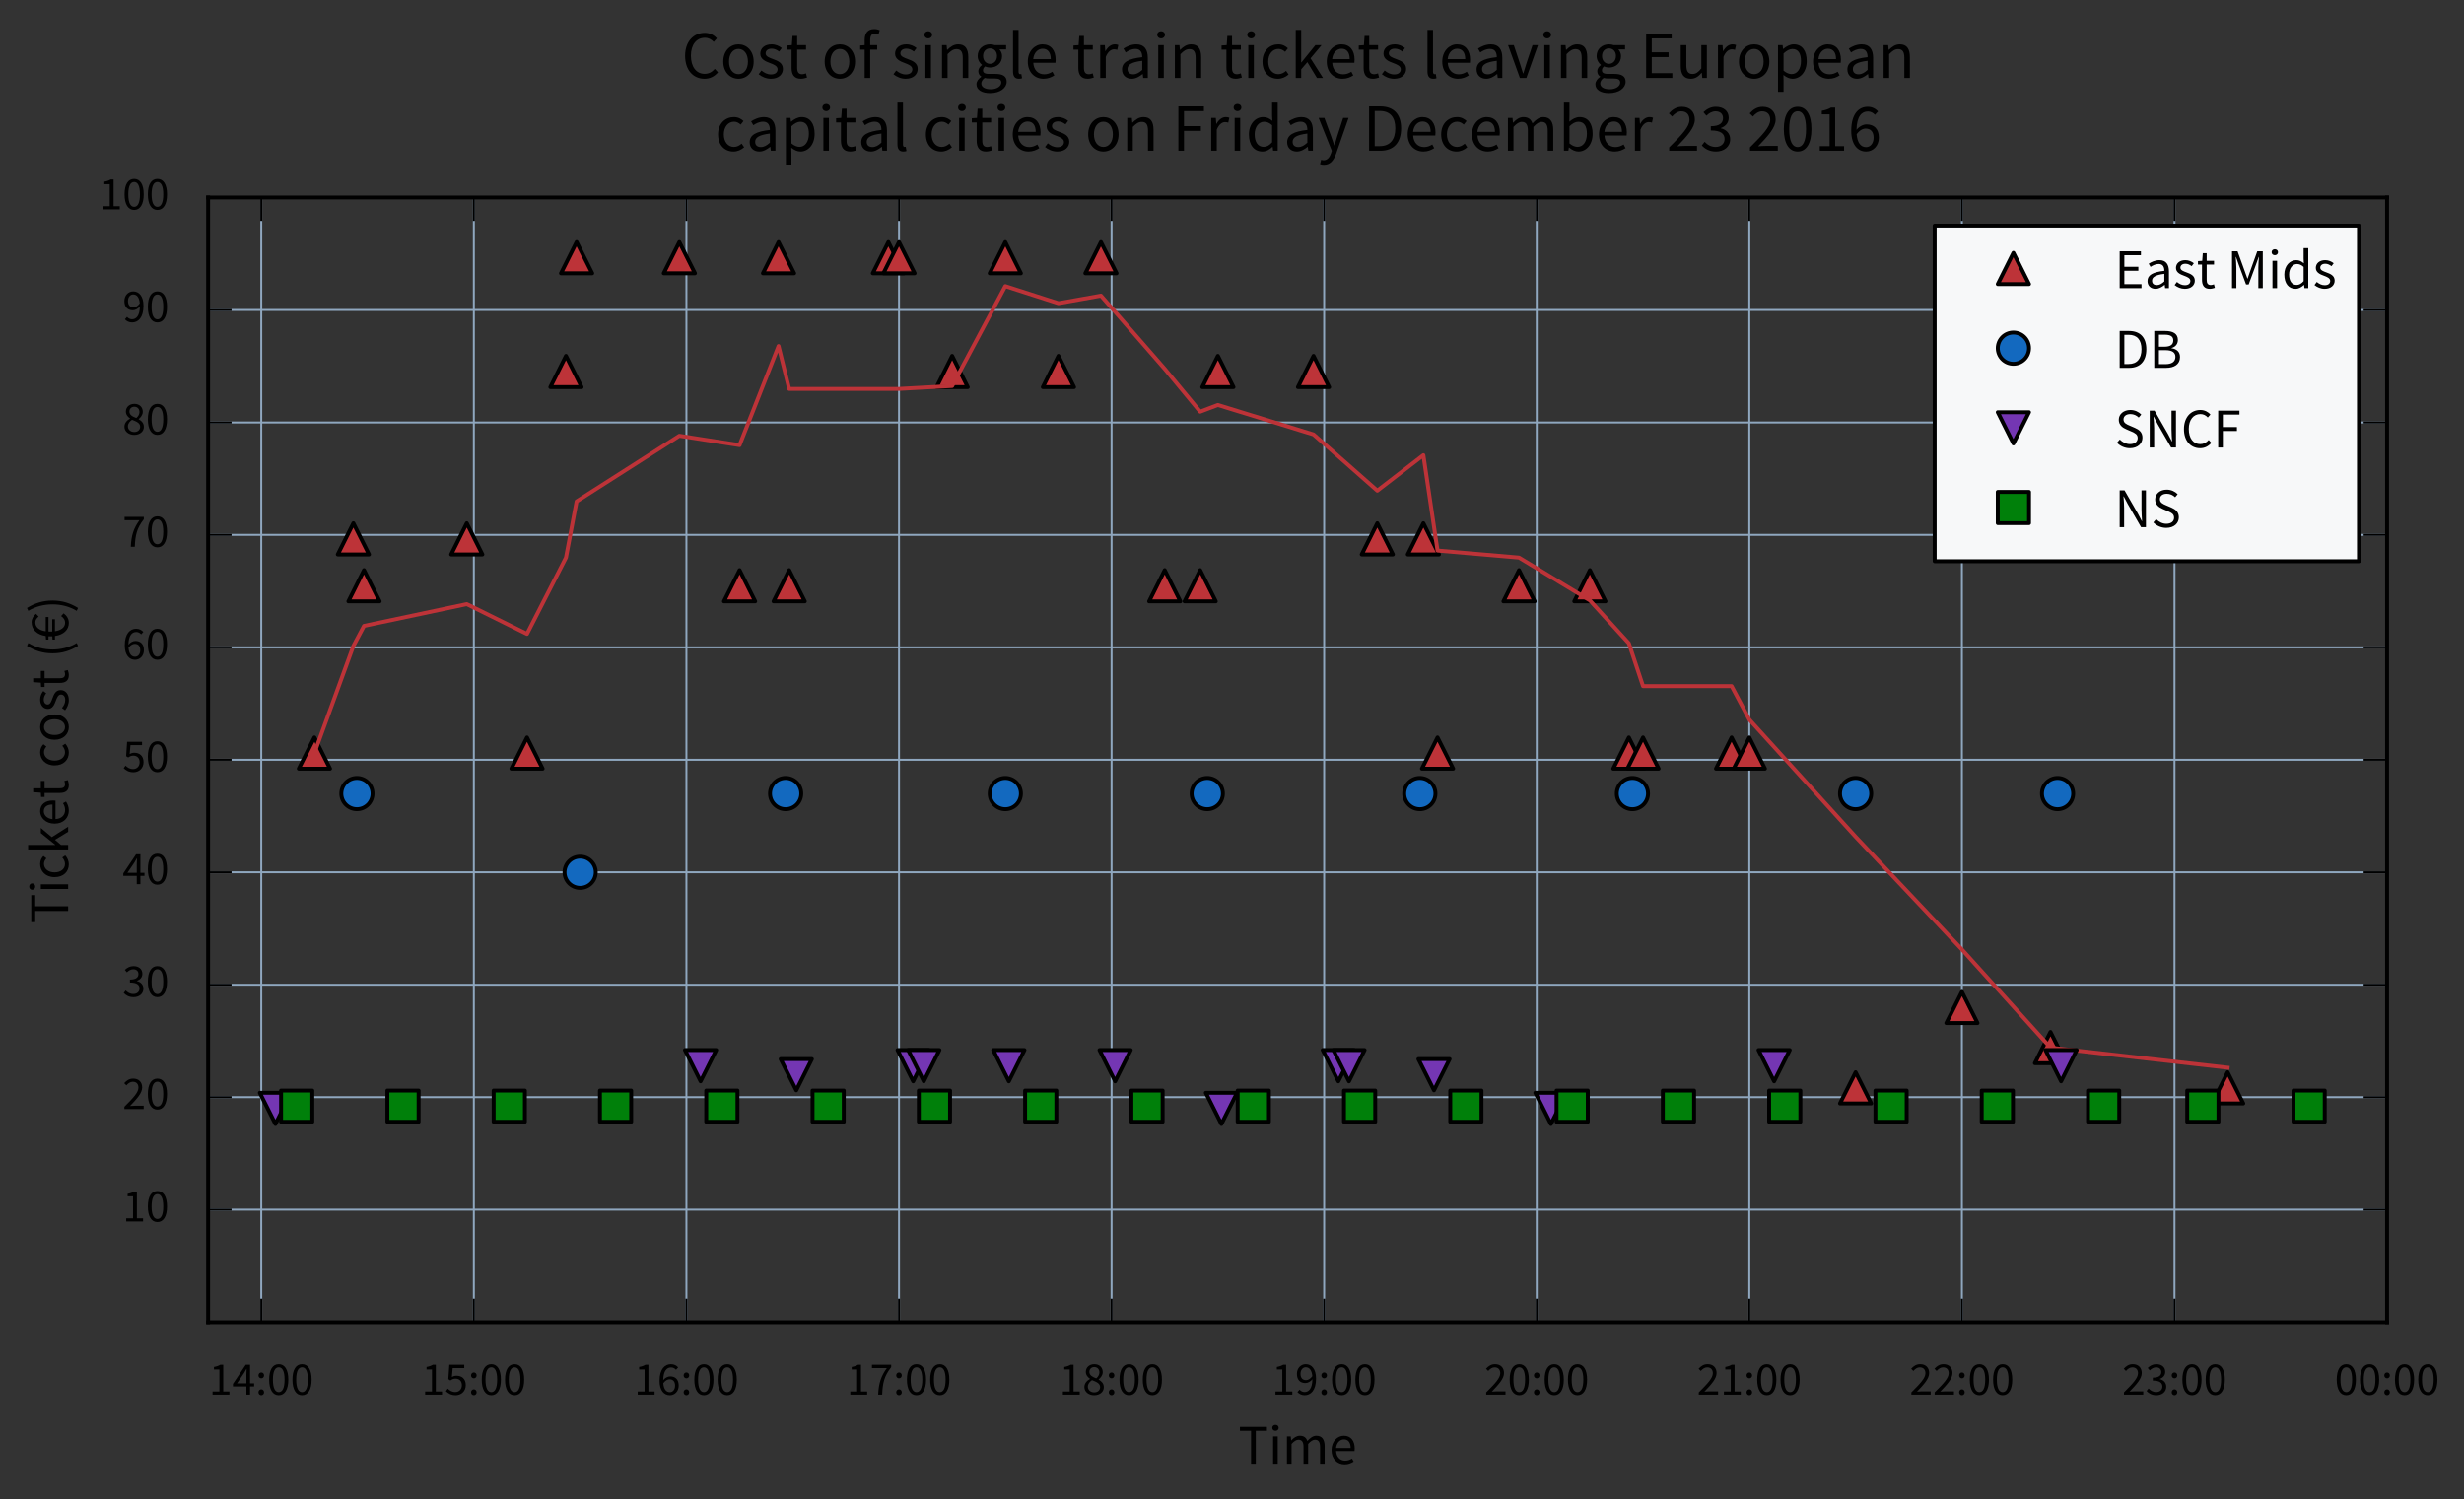 <?xml version="1.0" encoding="utf-8" standalone="no"?>
<!DOCTYPE svg PUBLIC "-//W3C//DTD SVG 1.1//EN"
  "http://www.w3.org/Graphics/SVG/1.1/DTD/svg11.dtd">
<!-- Created with matplotlib (http://matplotlib.org/) -->
<svg height="384pt" version="1.1" viewBox="0 0 631 384" width="631pt" xmlns="http://www.w3.org/2000/svg" xmlns:xlink="http://www.w3.org/1999/xlink">
 <rect x="0" y="0" width="631" height="384" fill="#333333" stroke="none"/>
 <defs>
  <style type="text/css">
*{stroke-linecap:butt;stroke-linejoin:round;stroke-miterlimit:100000;}
  </style>
 </defs>
 <g id="figure_1">
  <g id="patch_1">
   <path d="M 0 384.999 
L 631.922 384.999 
L 631.922 0 
L 0 0 
z
" style="fill:none;"/>
  </g>
  <g id="axes_1">
   <g id="patch_2">
    <path d="M 53.298 338.59 
L 611.298 338.59 
L 611.298 50.59 
L 53.298 50.59 
z
" style="fill:none;"/>
   </g>
   <g id="matplotlib.axis_1">
    <g id="xtick_1">
     <g id="line2d_1">
      <path clip-path="url(#p0dc42d9402)" d="M 66.908 338.59 
L 66.908 50.59 
" style="fill:none;stroke:#8fa7bf;stroke-linecap:square;stroke-width:0.5;"/>
     </g>
     <g id="line2d_2">
      <defs>
       <path d="M 0 0 
L 0 -6 
" id="m66df3b8828" style="stroke:#000000;stroke-width:0.5;"/>
      </defs>
      <g>
       <use style="stroke:#000000;stroke-width:0.5;" x="66.908" xlink:href="#m66df3b8828" y="338.59"/>
      </g>
     </g>
     <g id="line2d_3">
      <defs>
       <path d="M 0 0 
L 0 6 
" id="mfeae7e5b8d" style="stroke:#000000;stroke-width:0.5;"/>
      </defs>
      <g>
       <use style="stroke:#000000;stroke-width:0.5;" x="66.908" xlink:href="#mfeae7e5b8d" y="50.59"/>
      </g>
     </g>
     <g id="text_1">
      <!-- 14:00 -->
      <defs>
       <path d="M 6.5 41.094 
C 6.5 37.406 9.203 34.906 12.5 34.906 
C 15.703 34.906 18.406 37.406 18.406 41.094 
C 18.406 44.906 15.703 47.406 12.5 47.406 
C 9.203 47.406 6.5 44.906 6.5 41.094 
M 6.5 5 
C 6.5 1.406 9.203 -1.203 12.5 -1.203 
C 15.703 -1.203 18.406 1.406 18.406 5 
C 18.406 8.797 15.703 11.406 12.5 11.406 
C 9.203 11.406 6.5 8.797 6.5 5 
" id="SourceSansPro-Regular-3a"/>
       <path d="M 10.406 24.203 
L 25.297 46 
C 27.094 49.094 28.906 51.906 30.5 55 
L 30.906 55 
C 30.703 51.594 30.406 46.094 30.406 42.703 
L 30.406 24.203 
z
M 46.906 24.203 
L 38.203 24.203 
L 38.203 63.797 
L 29 63.797 
L 1.703 23 
L 1.703 17.594 
L 30.406 17.594 
L 30.406 0 
L 38.203 0 
L 38.203 17.594 
L 46.906 17.594 
z
" id="SourceSansPro-Regular-34"/>
       <path d="M 24.906 -1.203 
C 37.594 -1.203 45.297 10.703 45.297 32.094 
C 45.297 53.5 37.594 65 24.906 65 
C 12.094 65 4.406 53.5 4.406 32.094 
C 4.406 10.703 12.094 -1.203 24.906 -1.203 
M 24.906 5.406 
C 17.406 5.406 12.406 13.406 12.406 32.094 
C 12.406 50.797 17.406 58.406 24.906 58.406 
C 32.297 58.406 37.297 50.797 37.297 32.094 
C 37.297 13.406 32.297 5.406 24.906 5.406 
" id="SourceSansPro-Regular-30"/>
       <path d="M 7.906 0 
L 43.906 0 
L 43.906 6.797 
L 30.703 6.797 
L 30.703 63.797 
L 24.406 63.797 
C 20.906 61.703 16.703 60.094 10.906 59.094 
L 10.906 53.797 
L 22.5 53.797 
L 22.5 6.797 
L 7.906 6.797 
z
" id="SourceSansPro-Regular-31"/>
      </defs>
      <g transform="translate(53.485 357.134)scale(0.12 -0.12)">
       <use xlink:href="#SourceSansPro-Regular-31"/>
       <use x="49.7" xlink:href="#SourceSansPro-Regular-34"/>
       <use x="99.4" xlink:href="#SourceSansPro-Regular-3a"/>
       <use x="124.3" xlink:href="#SourceSansPro-Regular-30"/>
       <use x="174" xlink:href="#SourceSansPro-Regular-30"/>
      </g>
     </g>
    </g>
    <g id="xtick_2">
     <g id="line2d_4">
      <path clip-path="url(#p0dc42d9402)" d="M 121.347 338.59 
L 121.347 50.59 
" style="fill:none;stroke:#8fa7bf;stroke-linecap:square;stroke-width:0.5;"/>
     </g>
     <g id="line2d_5">
      <g>
       <use style="stroke:#000000;stroke-width:0.5;" x="121.347" xlink:href="#m66df3b8828" y="338.59"/>
      </g>
     </g>
     <g id="line2d_6">
      <g>
       <use style="stroke:#000000;stroke-width:0.5;" x="121.347" xlink:href="#mfeae7e5b8d" y="50.59"/>
      </g>
     </g>
     <g id="text_2">
      <!-- 15:00 -->
      <defs>
       <path d="M 2.5 7.5 
C 6.906 3.094 13.203 -1.203 23.406 -1.203 
C 34.5 -1.203 44.906 6.594 44.906 20.406 
C 44.906 34.203 36 40.406 25.094 40.406 
C 21.203 40.406 18.297 39.406 15.297 37.797 
L 17 56.703 
L 41.703 56.703 
L 41.703 63.797 
L 9.797 63.797 
L 7.703 33.094 
L 12.094 30.297 
C 15.906 32.797 18.594 34.203 23 34.203 
C 31.203 34.203 36.594 29 36.594 20.203 
C 36.594 11.297 30.406 5.594 22.594 5.594 
C 15.094 5.594 10.297 9.094 6.5 12.906 
z
" id="SourceSansPro-Regular-35"/>
      </defs>
      <g transform="translate(107.924 357.134)scale(0.12 -0.12)">
       <use xlink:href="#SourceSansPro-Regular-31"/>
       <use x="49.7" xlink:href="#SourceSansPro-Regular-35"/>
       <use x="99.4" xlink:href="#SourceSansPro-Regular-3a"/>
       <use x="124.3" xlink:href="#SourceSansPro-Regular-30"/>
       <use x="174" xlink:href="#SourceSansPro-Regular-30"/>
      </g>
     </g>
    </g>
    <g id="xtick_3">
     <g id="line2d_7">
      <path clip-path="url(#p0dc42d9402)" d="M 175.786 338.59 
L 175.786 50.59 
" style="fill:none;stroke:#8fa7bf;stroke-linecap:square;stroke-width:0.5;"/>
     </g>
     <g id="line2d_8">
      <g>
       <use style="stroke:#000000;stroke-width:0.5;" x="175.786" xlink:href="#m66df3b8828" y="338.59"/>
      </g>
     </g>
     <g id="line2d_9">
      <g>
       <use style="stroke:#000000;stroke-width:0.5;" x="175.786" xlink:href="#mfeae7e5b8d" y="50.59"/>
      </g>
     </g>
     <g id="text_3">
      <!-- 16:00 -->
      <defs>
       <path d="M 26.797 5.297 
C 18.703 5.297 13.797 12 12.797 24.406 
C 17.094 30.406 22.094 32.797 26.094 32.797 
C 34 32.797 37.906 27.594 37.906 19.297 
C 37.906 10.906 33.094 5.297 26.797 5.297 
M 44.5 58.203 
C 40.906 62.094 36 65 29.094 65 
C 16.406 65 4.797 55.094 4.797 29.5 
C 4.797 9 14.297 -1.203 26.797 -1.203 
C 37.094 -1.203 45.703 7.094 45.703 19.297 
C 45.703 32.406 38.5 39 27.5 39 
C 22.297 39 16.594 35.906 12.594 31 
C 13 51.203 20.5 58.094 29.406 58.094 
C 33.406 58.094 37.297 56.203 39.906 53.094 
z
" id="SourceSansPro-Regular-36"/>
      </defs>
      <g transform="translate(162.363 357.134)scale(0.12 -0.12)">
       <use xlink:href="#SourceSansPro-Regular-31"/>
       <use x="49.7" xlink:href="#SourceSansPro-Regular-36"/>
       <use x="99.4" xlink:href="#SourceSansPro-Regular-3a"/>
       <use x="124.3" xlink:href="#SourceSansPro-Regular-30"/>
       <use x="174" xlink:href="#SourceSansPro-Regular-30"/>
      </g>
     </g>
    </g>
    <g id="xtick_4">
     <g id="line2d_10">
      <path clip-path="url(#p0dc42d9402)" d="M 230.225 338.59 
L 230.225 50.59 
" style="fill:none;stroke:#8fa7bf;stroke-linecap:square;stroke-width:0.5;"/>
     </g>
     <g id="line2d_11">
      <g>
       <use style="stroke:#000000;stroke-width:0.5;" x="230.225" xlink:href="#m66df3b8828" y="338.59"/>
      </g>
     </g>
     <g id="line2d_12">
      <g>
       <use style="stroke:#000000;stroke-width:0.5;" x="230.225" xlink:href="#mfeae7e5b8d" y="50.59"/>
      </g>
     </g>
     <g id="text_4">
      <!-- 17:00 -->
      <defs>
       <path d="M 17.703 0 
L 26.203 0 
C 27.297 24.906 30.406 39.406 45.5 58.703 
L 45.5 63.797 
L 4.406 63.797 
L 4.406 56.703 
L 36.203 56.703 
C 23.594 39.203 18.797 24 17.703 0 
" id="SourceSansPro-Regular-37"/>
      </defs>
      <g transform="translate(216.802 357.134)scale(0.12 -0.12)">
       <use xlink:href="#SourceSansPro-Regular-31"/>
       <use x="49.7" xlink:href="#SourceSansPro-Regular-37"/>
       <use x="99.4" xlink:href="#SourceSansPro-Regular-3a"/>
       <use x="124.3" xlink:href="#SourceSansPro-Regular-30"/>
       <use x="174" xlink:href="#SourceSansPro-Regular-30"/>
      </g>
     </g>
    </g>
    <g id="xtick_5">
     <g id="line2d_13">
      <path clip-path="url(#p0dc42d9402)" d="M 284.664 338.59 
L 284.664 50.59 
" style="fill:none;stroke:#8fa7bf;stroke-linecap:square;stroke-width:0.5;"/>
     </g>
     <g id="line2d_14">
      <g>
       <use style="stroke:#000000;stroke-width:0.5;" x="284.664" xlink:href="#m66df3b8828" y="338.59"/>
      </g>
     </g>
     <g id="line2d_15">
      <g>
       <use style="stroke:#000000;stroke-width:0.5;" x="284.664" xlink:href="#mfeae7e5b8d" y="50.59"/>
      </g>
     </g>
     <g id="text_5">
      <!-- 18:00 -->
      <defs>
       <path d="M 11.5 17.094 
C 11.5 22.906 15.297 27.594 20.406 31 
C 29.594 27.297 37.703 24.297 37.703 16.094 
C 37.703 9.5 32.594 4.906 25.203 4.906 
C 17.406 4.906 11.5 10 11.5 17.094 
M 29.5 34.797 
C 21.797 37.797 14.797 41 14.797 48.594 
C 14.797 54.797 19.203 58.906 25.094 58.906 
C 32.094 58.906 36.203 53.906 36.203 47.594 
C 36.203 42.906 33.797 38.594 29.5 34.797 
M 4.094 16.297 
C 4.094 6.203 13 -1.203 25 -1.203 
C 37.406 -1.203 45.594 6.297 45.594 15.797 
C 45.594 24.406 40.203 28.906 34.5 32.203 
L 34.5 32.594 
C 38.406 35.594 43.297 41.297 43.297 48 
C 43.297 57.906 36.406 65 25.297 65 
C 15 65 7.203 58.406 7.203 48.594 
C 7.203 41.906 11.406 37.203 16.094 33.906 
L 16.094 33.5 
C 10.094 30.297 4.094 24.594 4.094 16.297 
" id="SourceSansPro-Regular-38"/>
      </defs>
      <g transform="translate(271.241 357.134)scale(0.12 -0.12)">
       <use xlink:href="#SourceSansPro-Regular-31"/>
       <use x="49.7" xlink:href="#SourceSansPro-Regular-38"/>
       <use x="99.4" xlink:href="#SourceSansPro-Regular-3a"/>
       <use x="124.3" xlink:href="#SourceSansPro-Regular-30"/>
       <use x="174" xlink:href="#SourceSansPro-Regular-30"/>
      </g>
     </g>
    </g>
    <g id="xtick_6">
     <g id="line2d_16">
      <path clip-path="url(#p0dc42d9402)" d="M 339.103 338.59 
L 339.103 50.59 
" style="fill:none;stroke:#8fa7bf;stroke-linecap:square;stroke-width:0.5;"/>
     </g>
     <g id="line2d_17">
      <g>
       <use style="stroke:#000000;stroke-width:0.5;" x="339.103" xlink:href="#m66df3b8828" y="338.59"/>
      </g>
     </g>
     <g id="line2d_18">
      <g>
       <use style="stroke:#000000;stroke-width:0.5;" x="339.103" xlink:href="#mfeae7e5b8d" y="50.59"/>
      </g>
     </g>
     <g id="text_6">
      <!-- 19:00 -->
      <defs>
       <path d="M 23.5 31 
C 15.594 31 11.703 36.203 11.703 44.5 
C 11.703 52.906 16.594 58.5 22.797 58.5 
C 30.906 58.5 35.797 51.906 36.906 39.5 
C 32.594 33.406 27.594 31 23.5 31 
M 5.094 5.5 
C 8.594 1.703 13.703 -1.203 20.5 -1.203 
C 33.203 -1.203 44.797 8.703 44.797 34.297 
C 44.797 54.797 35.406 65 22.797 65 
C 12.594 65 4 56.703 4 44.5 
C 4 31.406 11.094 24.797 22.094 24.797 
C 27.406 24.797 33.094 27.906 37.094 33 
C 36.797 12.594 29.203 5.594 20.203 5.594 
C 16.203 5.594 12.297 7.594 9.703 10.703 
z
" id="SourceSansPro-Regular-39"/>
      </defs>
      <g transform="translate(325.68 357.134)scale(0.12 -0.12)">
       <use xlink:href="#SourceSansPro-Regular-31"/>
       <use x="49.7" xlink:href="#SourceSansPro-Regular-39"/>
       <use x="99.4" xlink:href="#SourceSansPro-Regular-3a"/>
       <use x="124.3" xlink:href="#SourceSansPro-Regular-30"/>
       <use x="174" xlink:href="#SourceSansPro-Regular-30"/>
      </g>
     </g>
    </g>
    <g id="xtick_7">
     <g id="line2d_19">
      <path clip-path="url(#p0dc42d9402)" d="M 393.542 338.59 
L 393.542 50.59 
" style="fill:none;stroke:#8fa7bf;stroke-linecap:square;stroke-width:0.5;"/>
     </g>
     <g id="line2d_20">
      <g>
       <use style="stroke:#000000;stroke-width:0.5;" x="393.542" xlink:href="#m66df3b8828" y="338.59"/>
      </g>
     </g>
     <g id="line2d_21">
      <g>
       <use style="stroke:#000000;stroke-width:0.5;" x="393.542" xlink:href="#mfeae7e5b8d" y="50.59"/>
      </g>
     </g>
     <g id="text_7">
      <!-- 20:00 -->
      <defs>
       <path d="M 4 0 
L 45.203 0 
L 45.203 7.094 
L 26.703 7.094 
C 23.406 7.094 19.5 6.797 16 6.5 
C 31.094 22.297 42 34.203 42 46.203 
C 42 57.5 34.703 65 22.906 65 
C 14.594 65 8.906 61.094 3.594 55.297 
L 8.297 50.594 
C 12 54.906 16.594 58.297 21.906 58.297 
C 30 58.297 34 53.094 34 45.797 
C 34 35.5 23.203 24 4 4.906 
z
" id="SourceSansPro-Regular-32"/>
      </defs>
      <g transform="translate(380.119 357.134)scale(0.12 -0.12)">
       <use xlink:href="#SourceSansPro-Regular-32"/>
       <use x="49.7" xlink:href="#SourceSansPro-Regular-30"/>
       <use x="99.4" xlink:href="#SourceSansPro-Regular-3a"/>
       <use x="124.3" xlink:href="#SourceSansPro-Regular-30"/>
       <use x="174" xlink:href="#SourceSansPro-Regular-30"/>
      </g>
     </g>
    </g>
    <g id="xtick_8">
     <g id="line2d_22">
      <path clip-path="url(#p0dc42d9402)" d="M 447.981 338.59 
L 447.981 50.59 
" style="fill:none;stroke:#8fa7bf;stroke-linecap:square;stroke-width:0.5;"/>
     </g>
     <g id="line2d_23">
      <g>
       <use style="stroke:#000000;stroke-width:0.5;" x="447.981" xlink:href="#m66df3b8828" y="338.59"/>
      </g>
     </g>
     <g id="line2d_24">
      <g>
       <use style="stroke:#000000;stroke-width:0.5;" x="447.981" xlink:href="#mfeae7e5b8d" y="50.59"/>
      </g>
     </g>
     <g id="text_8">
      <!-- 21:00 -->
      <g transform="translate(434.558 357.134)scale(0.12 -0.12)">
       <use xlink:href="#SourceSansPro-Regular-32"/>
       <use x="49.7" xlink:href="#SourceSansPro-Regular-31"/>
       <use x="99.4" xlink:href="#SourceSansPro-Regular-3a"/>
       <use x="124.3" xlink:href="#SourceSansPro-Regular-30"/>
       <use x="174" xlink:href="#SourceSansPro-Regular-30"/>
      </g>
     </g>
    </g>
    <g id="xtick_9">
     <g id="line2d_25">
      <path clip-path="url(#p0dc42d9402)" d="M 502.42 338.59 
L 502.42 50.59 
" style="fill:none;stroke:#8fa7bf;stroke-linecap:square;stroke-width:0.5;"/>
     </g>
     <g id="line2d_26">
      <g>
       <use style="stroke:#000000;stroke-width:0.5;" x="502.42" xlink:href="#m66df3b8828" y="338.59"/>
      </g>
     </g>
     <g id="line2d_27">
      <g>
       <use style="stroke:#000000;stroke-width:0.5;" x="502.42" xlink:href="#mfeae7e5b8d" y="50.59"/>
      </g>
     </g>
     <g id="text_9">
      <!-- 22:00 -->
      <g transform="translate(488.997 357.134)scale(0.12 -0.12)">
       <use xlink:href="#SourceSansPro-Regular-32"/>
       <use x="49.7" xlink:href="#SourceSansPro-Regular-32"/>
       <use x="99.4" xlink:href="#SourceSansPro-Regular-3a"/>
       <use x="124.3" xlink:href="#SourceSansPro-Regular-30"/>
       <use x="174" xlink:href="#SourceSansPro-Regular-30"/>
      </g>
     </g>
    </g>
    <g id="xtick_10">
     <g id="line2d_28">
      <path clip-path="url(#p0dc42d9402)" d="M 556.859 338.59 
L 556.859 50.59 
" style="fill:none;stroke:#8fa7bf;stroke-linecap:square;stroke-width:0.5;"/>
     </g>
     <g id="line2d_29">
      <g>
       <use style="stroke:#000000;stroke-width:0.5;" x="556.859" xlink:href="#m66df3b8828" y="338.59"/>
      </g>
     </g>
     <g id="line2d_30">
      <g>
       <use style="stroke:#000000;stroke-width:0.5;" x="556.859" xlink:href="#mfeae7e5b8d" y="50.59"/>
      </g>
     </g>
     <g id="text_10">
      <!-- 23:00 -->
      <defs>
       <path d="M 2.594 7.797 
C 6.906 3.094 13.406 -1.203 23.594 -1.203 
C 35.297 -1.203 44.594 5.703 44.594 17 
C 44.594 25.797 38.5 31.406 30.797 33.203 
L 30.797 33.594 
C 37.703 36.203 42.406 41.094 42.406 48.797 
C 42.406 59.094 34.406 65 23.297 65 
C 15.797 65 9.906 61.594 5 57 
L 9.406 51.797 
C 13.203 55.594 17.703 58.297 23 58.297 
C 29.797 58.297 34 54.406 34 48.203 
C 34 41.5 29.5 36.297 15.906 36.297 
L 15.906 30 
C 31.094 30 36.297 24.906 36.297 17.297 
C 36.297 10.203 30.797 5.594 23.094 5.594 
C 15.594 5.594 10.594 9.203 6.797 13.203 
z
" id="SourceSansPro-Regular-33"/>
      </defs>
      <g transform="translate(543.436 357.134)scale(0.12 -0.12)">
       <use xlink:href="#SourceSansPro-Regular-32"/>
       <use x="49.7" xlink:href="#SourceSansPro-Regular-33"/>
       <use x="99.4" xlink:href="#SourceSansPro-Regular-3a"/>
       <use x="124.3" xlink:href="#SourceSansPro-Regular-30"/>
       <use x="174" xlink:href="#SourceSansPro-Regular-30"/>
      </g>
     </g>
    </g>
    <g id="xtick_11">
     <g id="line2d_31">
      <path clip-path="url(#p0dc42d9402)" d="M 611.298 338.59 
L 611.298 50.59 
" style="fill:none;stroke:#8fa7bf;stroke-linecap:square;stroke-width:0.5;"/>
     </g>
     <g id="line2d_32">
      <g>
       <use style="stroke:#000000;stroke-width:0.5;" x="611.298" xlink:href="#m66df3b8828" y="338.59"/>
      </g>
     </g>
     <g id="line2d_33">
      <g>
       <use style="stroke:#000000;stroke-width:0.5;" x="611.298" xlink:href="#mfeae7e5b8d" y="50.59"/>
      </g>
     </g>
     <g id="text_11">
      <!-- 00:00 -->
      <g transform="translate(597.875 357.134)scale(0.12 -0.12)">
       <use xlink:href="#SourceSansPro-Regular-30"/>
       <use x="49.7" xlink:href="#SourceSansPro-Regular-30"/>
       <use x="99.4" xlink:href="#SourceSansPro-Regular-3a"/>
       <use x="124.3" xlink:href="#SourceSansPro-Regular-30"/>
       <use x="174" xlink:href="#SourceSansPro-Regular-30"/>
      </g>
     </g>
    </g>
    <g id="text_12">
     <!-- Time -->
     <defs>
      <path d="M 4.594 24.203 
C 4.594 8.297 14.906 -1.203 27.906 -1.203 
C 34.5 -1.203 39.703 1.094 43.906 3.797 
L 41 9.203 
C 37.406 6.906 33.5 5.406 28.906 5.406 
C 19.594 5.406 13.297 12 12.703 22.5 
L 45.5 22.5 
C 45.703 23.703 45.797 25.297 45.797 27 
C 45.797 40.906 38.797 49.797 26.406 49.797 
C 15.297 49.797 4.594 40.094 4.594 24.203 
M 12.594 27.906 
C 13.594 37.703 19.797 43.297 26.594 43.297 
C 34.203 43.297 38.594 37.797 38.594 27.906 
z
" id="SourceSansPro-Regular-65"/>
      <path d="M 8.203 0 
L 16.406 0 
L 16.406 35.203 
C 20.906 40.203 25 42.703 28.594 42.703 
C 34.797 42.703 37.703 38.797 37.703 29.703 
L 37.703 0 
L 45.906 0 
L 45.906 35.203 
C 50.406 40.203 54.297 42.703 58.094 42.703 
C 64.203 42.703 67.094 38.797 67.094 29.703 
L 67.094 0 
L 75.297 0 
L 75.297 30.797 
C 75.297 43.203 70.5 49.797 60.5 49.797 
C 54.594 49.797 49.594 46 44.5 40.5 
C 42.5 46.297 38.5 49.797 31.094 49.797 
C 25.297 49.797 20.203 46.203 16 41.594 
L 15.703 41.594 
L 15 48.594 
L 8.203 48.594 
z
" id="SourceSansPro-Regular-6d"/>
      <path d="M 12.406 58.594 
C 15.594 58.594 18.094 60.797 18.094 63.906 
C 18.094 67.094 15.594 69.203 12.406 69.203 
C 9.203 69.203 6.703 67.094 6.703 63.906 
C 6.703 60.797 9.203 58.594 12.406 58.594 
M 8.203 0 
L 16.406 0 
L 16.406 48.594 
L 8.203 48.594 
z
" id="SourceSansPro-Regular-69"/>
      <path d="M 22.594 0 
L 31 0 
L 31 58.594 
L 50.797 58.594 
L 50.797 65.594 
L 2.797 65.594 
L 2.797 58.594 
L 22.594 58.594 
z
" id="SourceSansPro-Regular-54"/>
     </defs>
     <g transform="translate(317.129 374.847)scale(0.144 -0.144)">
      <use xlink:href="#SourceSansPro-Regular-54"/>
      <use x="53.6" xlink:href="#SourceSansPro-Regular-69"/>
      <use x="78.2" xlink:href="#SourceSansPro-Regular-6d"/>
      <use x="161.1" xlink:href="#SourceSansPro-Regular-65"/>
     </g>
    </g>
   </g>
   <g id="matplotlib.axis_2">
    <g id="ytick_1">
     <g id="line2d_34">
      <path clip-path="url(#p0dc42d9402)" d="M 53.298 309.79 
L 611.298 309.79 
" style="fill:none;stroke:#8fa7bf;stroke-linecap:square;stroke-width:0.5;"/>
     </g>
     <g id="line2d_35">
      <defs>
       <path d="M 0 0 
L 6 0 
" id="m86f9c7bff4" style="stroke:#000000;stroke-width:0.5;"/>
      </defs>
      <g>
       <use style="stroke:#000000;stroke-width:0.5;" x="53.298" xlink:href="#m86f9c7bff4" y="309.79"/>
      </g>
     </g>
     <g id="line2d_36">
      <defs>
       <path d="M 0 0 
L -6 0 
" id="m81bba7a794" style="stroke:#000000;stroke-width:0.5;"/>
      </defs>
      <g>
       <use style="stroke:#000000;stroke-width:0.5;" x="611.298" xlink:href="#m81bba7a794" y="309.79"/>
      </g>
     </g>
     <g id="text_13">
      <!-- 10 -->
      <g transform="translate(31.37 312.832)scale(0.12 -0.12)">
       <use xlink:href="#SourceSansPro-Regular-31"/>
       <use x="49.7" xlink:href="#SourceSansPro-Regular-30"/>
      </g>
     </g>
    </g>
    <g id="ytick_2">
     <g id="line2d_37">
      <path clip-path="url(#p0dc42d9402)" d="M 53.298 280.99 
L 611.298 280.99 
" style="fill:none;stroke:#8fa7bf;stroke-linecap:square;stroke-width:0.5;"/>
     </g>
     <g id="line2d_38">
      <g>
       <use style="stroke:#000000;stroke-width:0.5;" x="53.298" xlink:href="#m86f9c7bff4" y="280.99"/>
      </g>
     </g>
     <g id="line2d_39">
      <g>
       <use style="stroke:#000000;stroke-width:0.5;" x="611.298" xlink:href="#m81bba7a794" y="280.99"/>
      </g>
     </g>
     <g id="text_14">
      <!-- 20 -->
      <g transform="translate(31.37 284.032)scale(0.12 -0.12)">
       <use xlink:href="#SourceSansPro-Regular-32"/>
       <use x="49.7" xlink:href="#SourceSansPro-Regular-30"/>
      </g>
     </g>
    </g>
    <g id="ytick_3">
     <g id="line2d_40">
      <path clip-path="url(#p0dc42d9402)" d="M 53.298 252.19 
L 611.298 252.19 
" style="fill:none;stroke:#8fa7bf;stroke-linecap:square;stroke-width:0.5;"/>
     </g>
     <g id="line2d_41">
      <g>
       <use style="stroke:#000000;stroke-width:0.5;" x="53.298" xlink:href="#m86f9c7bff4" y="252.19"/>
      </g>
     </g>
     <g id="line2d_42">
      <g>
       <use style="stroke:#000000;stroke-width:0.5;" x="611.298" xlink:href="#m81bba7a794" y="252.19"/>
      </g>
     </g>
     <g id="text_15">
      <!-- 30 -->
      <g transform="translate(31.37 255.232)scale(0.12 -0.12)">
       <use xlink:href="#SourceSansPro-Regular-33"/>
       <use x="49.7" xlink:href="#SourceSansPro-Regular-30"/>
      </g>
     </g>
    </g>
    <g id="ytick_4">
     <g id="line2d_43">
      <path clip-path="url(#p0dc42d9402)" d="M 53.298 223.39 
L 611.298 223.39 
" style="fill:none;stroke:#8fa7bf;stroke-linecap:square;stroke-width:0.5;"/>
     </g>
     <g id="line2d_44">
      <g>
       <use style="stroke:#000000;stroke-width:0.5;" x="53.298" xlink:href="#m86f9c7bff4" y="223.39"/>
      </g>
     </g>
     <g id="line2d_45">
      <g>
       <use style="stroke:#000000;stroke-width:0.5;" x="611.298" xlink:href="#m81bba7a794" y="223.39"/>
      </g>
     </g>
     <g id="text_16">
      <!-- 40 -->
      <g transform="translate(31.37 226.432)scale(0.12 -0.12)">
       <use xlink:href="#SourceSansPro-Regular-34"/>
       <use x="49.7" xlink:href="#SourceSansPro-Regular-30"/>
      </g>
     </g>
    </g>
    <g id="ytick_5">
     <g id="line2d_46">
      <path clip-path="url(#p0dc42d9402)" d="M 53.298 194.59 
L 611.298 194.59 
" style="fill:none;stroke:#8fa7bf;stroke-linecap:square;stroke-width:0.5;"/>
     </g>
     <g id="line2d_47">
      <g>
       <use style="stroke:#000000;stroke-width:0.5;" x="53.298" xlink:href="#m86f9c7bff4" y="194.59"/>
      </g>
     </g>
     <g id="line2d_48">
      <g>
       <use style="stroke:#000000;stroke-width:0.5;" x="611.298" xlink:href="#m81bba7a794" y="194.59"/>
      </g>
     </g>
     <g id="text_17">
      <!-- 50 -->
      <g transform="translate(31.37 197.632)scale(0.12 -0.12)">
       <use xlink:href="#SourceSansPro-Regular-35"/>
       <use x="49.7" xlink:href="#SourceSansPro-Regular-30"/>
      </g>
     </g>
    </g>
    <g id="ytick_6">
     <g id="line2d_49">
      <path clip-path="url(#p0dc42d9402)" d="M 53.298 165.79 
L 611.298 165.79 
" style="fill:none;stroke:#8fa7bf;stroke-linecap:square;stroke-width:0.5;"/>
     </g>
     <g id="line2d_50">
      <g>
       <use style="stroke:#000000;stroke-width:0.5;" x="53.298" xlink:href="#m86f9c7bff4" y="165.79"/>
      </g>
     </g>
     <g id="line2d_51">
      <g>
       <use style="stroke:#000000;stroke-width:0.5;" x="611.298" xlink:href="#m81bba7a794" y="165.79"/>
      </g>
     </g>
     <g id="text_18">
      <!-- 60 -->
      <g transform="translate(31.37 168.832)scale(0.12 -0.12)">
       <use xlink:href="#SourceSansPro-Regular-36"/>
       <use x="49.7" xlink:href="#SourceSansPro-Regular-30"/>
      </g>
     </g>
    </g>
    <g id="ytick_7">
     <g id="line2d_52">
      <path clip-path="url(#p0dc42d9402)" d="M 53.298 136.99 
L 611.298 136.99 
" style="fill:none;stroke:#8fa7bf;stroke-linecap:square;stroke-width:0.5;"/>
     </g>
     <g id="line2d_53">
      <g>
       <use style="stroke:#000000;stroke-width:0.5;" x="53.298" xlink:href="#m86f9c7bff4" y="136.99"/>
      </g>
     </g>
     <g id="line2d_54">
      <g>
       <use style="stroke:#000000;stroke-width:0.5;" x="611.298" xlink:href="#m81bba7a794" y="136.99"/>
      </g>
     </g>
     <g id="text_19">
      <!-- 70 -->
      <g transform="translate(31.37 140.032)scale(0.12 -0.12)">
       <use xlink:href="#SourceSansPro-Regular-37"/>
       <use x="49.7" xlink:href="#SourceSansPro-Regular-30"/>
      </g>
     </g>
    </g>
    <g id="ytick_8">
     <g id="line2d_55">
      <path clip-path="url(#p0dc42d9402)" d="M 53.298 108.19 
L 611.298 108.19 
" style="fill:none;stroke:#8fa7bf;stroke-linecap:square;stroke-width:0.5;"/>
     </g>
     <g id="line2d_56">
      <g>
       <use style="stroke:#000000;stroke-width:0.5;" x="53.298" xlink:href="#m86f9c7bff4" y="108.19"/>
      </g>
     </g>
     <g id="line2d_57">
      <g>
       <use style="stroke:#000000;stroke-width:0.5;" x="611.298" xlink:href="#m81bba7a794" y="108.19"/>
      </g>
     </g>
     <g id="text_20">
      <!-- 80 -->
      <g transform="translate(31.37 111.232)scale(0.12 -0.12)">
       <use xlink:href="#SourceSansPro-Regular-38"/>
       <use x="49.7" xlink:href="#SourceSansPro-Regular-30"/>
      </g>
     </g>
    </g>
    <g id="ytick_9">
     <g id="line2d_58">
      <path clip-path="url(#p0dc42d9402)" d="M 53.298 79.39 
L 611.298 79.39 
" style="fill:none;stroke:#8fa7bf;stroke-linecap:square;stroke-width:0.5;"/>
     </g>
     <g id="line2d_59">
      <g>
       <use style="stroke:#000000;stroke-width:0.5;" x="53.298" xlink:href="#m86f9c7bff4" y="79.39"/>
      </g>
     </g>
     <g id="line2d_60">
      <g>
       <use style="stroke:#000000;stroke-width:0.5;" x="611.298" xlink:href="#m81bba7a794" y="79.39"/>
      </g>
     </g>
     <g id="text_21">
      <!-- 90 -->
      <g transform="translate(31.37 82.432)scale(0.12 -0.12)">
       <use xlink:href="#SourceSansPro-Regular-39"/>
       <use x="49.7" xlink:href="#SourceSansPro-Regular-30"/>
      </g>
     </g>
    </g>
    <g id="ytick_10">
     <g id="line2d_61">
      <path clip-path="url(#p0dc42d9402)" d="M 53.298 50.59 
L 611.298 50.59 
" style="fill:none;stroke:#8fa7bf;stroke-linecap:square;stroke-width:0.5;"/>
     </g>
     <g id="line2d_62">
      <g>
       <use style="stroke:#000000;stroke-width:0.5;" x="53.298" xlink:href="#m86f9c7bff4" y="50.59"/>
      </g>
     </g>
     <g id="line2d_63">
      <g>
       <use style="stroke:#000000;stroke-width:0.5;" x="611.298" xlink:href="#m81bba7a794" y="50.59"/>
      </g>
     </g>
     <g id="text_22">
      <!-- 100 -->
      <g transform="translate(25.405 53.632)scale(0.12 -0.12)">
       <use xlink:href="#SourceSansPro-Regular-31"/>
       <use x="49.7" xlink:href="#SourceSansPro-Regular-30"/>
       <use x="99.4" xlink:href="#SourceSansPro-Regular-30"/>
      </g>
     </g>
    </g>
    <g id="text_23">
     <!-- Ticket cost (€) -->
     <defs>
      <path d="M 4.594 24.203 
C 4.594 8.094 14.5 -1.203 27.406 -1.203 
C 33.203 -1.203 38.797 1.203 43.203 5.094 
L 39.5 10.5 
C 36.594 7.906 32.703 5.594 28.094 5.594 
C 19.203 5.594 13.094 13.094 13.094 24.203 
C 13.094 35.406 19.5 43 28.297 43 
C 32.203 43 35.203 41.203 38.094 38.703 
L 42.203 44 
C 38.906 47.094 34.406 49.797 28 49.797 
C 15.5 49.797 4.594 40.5 4.594 24.203 
" id="SourceSansPro-Regular-63"/>
      <path d="M 2.797 5.5 
C 7.406 1.703 14 -1.203 20.906 -1.203 
C 32.406 -1.203 38.703 5.406 38.703 13.297 
C 38.703 22.5 30.906 25.406 23.906 28 
C 18.406 30.094 13.094 31.797 13.094 36.406 
C 13.094 40.094 15.906 43.406 22 43.406 
C 26.297 43.406 29.797 41.594 33.094 39.094 
L 37 44.297 
C 33.297 47.297 28 49.797 21.906 49.797 
C 11.406 49.797 5.203 43.797 5.203 36 
C 5.203 27.797 12.797 24.5 19.703 22 
C 25 20 30.797 17.797 30.797 12.797 
C 30.797 8.594 27.594 5.203 21.203 5.203 
C 15.406 5.203 11.094 7.594 6.906 11 
z
" id="SourceSansPro-Regular-73"/>
      <path d="M 44.203 12.5 
C 40.797 7.906 37.297 5.406 32.406 5.406 
C 24.203 5.406 18.906 12.203 17.203 23.5 
L 38.5 23.5 
L 38.5 28.297 
L 16.703 28.297 
C 16.594 29.5 16.594 30.797 16.594 32.094 
C 16.594 33.094 16.594 34.094 16.703 35 
L 42.5 35 
L 42.5 39.906 
L 17.094 39.906 
C 18.703 51.406 24.203 58.406 33 58.406 
C 37.203 58.406 40.5 56 43.297 52.5 
L 48.203 57.203 
C 44.703 61.594 39.297 65 33.297 65 
C 20.203 65 11 55.594 8.703 39.906 
L 2.297 39.406 
L 2.297 35 
L 8.203 35 
C 8.094 34 8.094 32.906 8.094 31.797 
C 8.094 30.594 8.094 29.406 8.203 28.203 
L 2.297 27.797 
L 2.297 23.5 
L 8.703 23.5 
C 11 7.906 19.906 -1.203 31.906 -1.203 
C 39.203 -1.203 44.703 2.297 49.094 8.094 
z
" id="SourceSansPro-Regular-20ac"/>
      <path d="M 8.203 0 
L 16.297 0 
L 16.297 12.797 
L 25.406 23.406 
L 39.594 0 
L 48.594 0 
L 30.094 29.094 
L 46.406 48.594 
L 37.297 48.594 
L 16.594 23 
L 16.297 23 
L 16.297 71.203 
L 8.203 71.203 
z
" id="SourceSansPro-Regular-6b"/>
      <path d="M 9.594 15 
C 9.594 5.406 13.094 -1.203 23.5 -1.203 
C 26.5 -1.203 29.797 -0.297 32.5 0.594 
L 30.906 6.797 
C 29.297 6.203 27.094 5.5 25.406 5.5 
C 19.797 5.5 17.906 8.906 17.906 14.906 
L 17.906 41.906 
L 31 41.906 
L 31 48.594 
L 17.906 48.594 
L 17.906 62.203 
L 11 62.203 
L 10 48.594 
L 2.406 48.094 
L 2.406 41.906 
L 9.594 41.906 
z
" id="SourceSansPro-Regular-74"/>
      <path id="SourceSansPro-Regular-20"/>
      <path d="M 4.594 24.203 
C 4.594 8.094 15.203 -1.203 27.094 -1.203 
C 39 -1.203 49.594 8.094 49.594 24.203 
C 49.594 40.5 39 49.797 27.094 49.797 
C 15.203 49.797 4.594 40.5 4.594 24.203 
M 13.094 24.203 
C 13.094 35.406 18.797 43 27.094 43 
C 35.5 43 41.094 35.406 41.094 24.203 
C 41.094 13.094 35.5 5.594 27.094 5.594 
C 18.797 5.594 13.094 13.094 13.094 24.203 
" id="SourceSansPro-Regular-6f"/>
      <path d="M 21.406 -17.594 
L 26.5 -15.203 
C 18.797 -2.5 15 12.594 15 27.797 
C 15 43 18.797 58.094 26.5 70.797 
L 21.406 73.203 
C 13.094 59.797 8.203 45.406 8.203 27.797 
C 8.203 10.203 13.094 -4.203 21.406 -17.594 
" id="SourceSansPro-Regular-28"/>
      <path d="M 3.797 -15.203 
L 8.906 -17.594 
C 17.203 -4.203 22.094 10.203 22.094 27.797 
C 22.094 45.406 17.203 59.797 8.906 73.203 
L 3.797 70.797 
C 11.5 58.094 15.297 43 15.297 27.797 
C 15.297 12.594 11.5 -2.5 3.797 -15.203 
" id="SourceSansPro-Regular-29"/>
     </defs>
     <g transform="translate(17.453 236.557)rotate(-90.0)scale(0.144 -0.144)">
      <use xlink:href="#SourceSansPro-Regular-54"/>
      <use x="53.6" xlink:href="#SourceSansPro-Regular-69"/>
      <use x="78.2" xlink:href="#SourceSansPro-Regular-63"/>
      <use x="123.8" xlink:href="#SourceSansPro-Regular-6b"/>
      <use x="173.3" xlink:href="#SourceSansPro-Regular-65"/>
      <use x="222.9" xlink:href="#SourceSansPro-Regular-74"/>
      <use x="256.7" xlink:href="#SourceSansPro-Regular-20"/>
      <use x="276.9" xlink:href="#SourceSansPro-Regular-63"/>
      <use x="322.5" xlink:href="#SourceSansPro-Regular-6f"/>
      <use x="376.7" xlink:href="#SourceSansPro-Regular-73"/>
      <use x="418.6" xlink:href="#SourceSansPro-Regular-74"/>
      <use x="452.4" xlink:href="#SourceSansPro-Regular-20"/>
      <use x="472.6" xlink:href="#SourceSansPro-Regular-28"/>
      <use x="502.9" xlink:href="#SourceSansPro-Regular-20ac"/>
      <use x="552.6" xlink:href="#SourceSansPro-Regular-29"/>
     </g>
    </g>
   </g>
   <g id="line2d_64">
    <defs>
     <path d="M 0 -4 
L -4 4 
L 4 4 
z
" id="md2d3f13061" style="stroke:#000000;stroke-linejoin:miter;"/>
    </defs>
    <g clip-path="url(#p0dc42d9402)">
     <use style="fill:#bd3338;stroke:#000000;stroke-linejoin:miter;" x="80.518" xlink:href="#md2d3f13061" y="192.862"/>
     <use style="fill:#bd3338;stroke:#000000;stroke-linejoin:miter;" x="90.498" xlink:href="#md2d3f13061" y="137.998"/>
     <use style="fill:#bd3338;stroke:#000000;stroke-linejoin:miter;" x="93.22" xlink:href="#md2d3f13061" y="150.007"/>
     <use style="fill:#bd3338;stroke:#000000;stroke-linejoin:miter;" x="119.533" xlink:href="#md2d3f13061" y="137.998"/>
     <use style="fill:#bd3338;stroke:#000000;stroke-linejoin:miter;" x="134.957" xlink:href="#md2d3f13061" y="192.862"/>
     <use style="fill:#bd3338;stroke:#000000;stroke-linejoin:miter;" x="144.937" xlink:href="#md2d3f13061" y="95.143"/>
     <use style="fill:#bd3338;stroke:#000000;stroke-linejoin:miter;" x="147.659" xlink:href="#md2d3f13061" y="65.998"/>
     <use style="fill:#bd3338;stroke:#000000;stroke-linejoin:miter;" x="173.972" xlink:href="#md2d3f13061" y="65.998"/>
     <use style="fill:#bd3338;stroke:#000000;stroke-linejoin:miter;" x="189.396" xlink:href="#md2d3f13061" y="150.007"/>
     <use style="fill:#bd3338;stroke:#000000;stroke-linejoin:miter;" x="199.376" xlink:href="#md2d3f13061" y="65.998"/>
     <use style="fill:#bd3338;stroke:#000000;stroke-linejoin:miter;" x="202.098" xlink:href="#md2d3f13061" y="150.007"/>
     <use style="fill:#bd3338;stroke:#000000;stroke-linejoin:miter;" x="227.503" xlink:href="#md2d3f13061" y="65.998"/>
     <use style="fill:#bd3338;stroke:#000000;stroke-linejoin:miter;" x="230.225" xlink:href="#md2d3f13061" y="65.998"/>
     <use style="fill:#bd3338;stroke:#000000;stroke-linejoin:miter;" x="243.835" xlink:href="#md2d3f13061" y="95.143"/>
     <use style="fill:#bd3338;stroke:#000000;stroke-linejoin:miter;" x="257.445" xlink:href="#md2d3f13061" y="65.998"/>
     <use style="fill:#bd3338;stroke:#000000;stroke-linejoin:miter;" x="271.054" xlink:href="#md2d3f13061" y="95.143"/>
     <use style="fill:#bd3338;stroke:#000000;stroke-linejoin:miter;" x="281.942" xlink:href="#md2d3f13061" y="65.998"/>
     <use style="fill:#bd3338;stroke:#000000;stroke-linejoin:miter;" x="298.274" xlink:href="#md2d3f13061" y="150.007"/>
     <use style="fill:#bd3338;stroke:#000000;stroke-linejoin:miter;" x="307.347" xlink:href="#md2d3f13061" y="150.007"/>
     <use style="fill:#bd3338;stroke:#000000;stroke-linejoin:miter;" x="311.884" xlink:href="#md2d3f13061" y="95.143"/>
     <use style="fill:#bd3338;stroke:#000000;stroke-linejoin:miter;" x="336.381" xlink:href="#md2d3f13061" y="95.143"/>
     <use style="fill:#bd3338;stroke:#000000;stroke-linejoin:miter;" x="352.713" xlink:href="#md2d3f13061" y="137.998"/>
     <use style="fill:#bd3338;stroke:#000000;stroke-linejoin:miter;" x="364.508" xlink:href="#md2d3f13061" y="137.998"/>
     <use style="fill:#bd3338;stroke:#000000;stroke-linejoin:miter;" x="368.137" xlink:href="#md2d3f13061" y="192.862"/>
     <use style="fill:#bd3338;stroke:#000000;stroke-linejoin:miter;" x="389.006" xlink:href="#md2d3f13061" y="150.007"/>
     <use style="fill:#bd3338;stroke:#000000;stroke-linejoin:miter;" x="407.152" xlink:href="#md2d3f13061" y="150.007"/>
     <use style="fill:#bd3338;stroke:#000000;stroke-linejoin:miter;" x="417.133" xlink:href="#md2d3f13061" y="192.862"/>
     <use style="fill:#bd3338;stroke:#000000;stroke-linejoin:miter;" x="420.762" xlink:href="#md2d3f13061" y="192.862"/>
     <use style="fill:#bd3338;stroke:#000000;stroke-linejoin:miter;" x="443.445" xlink:href="#md2d3f13061" y="192.862"/>
     <use style="fill:#bd3338;stroke:#000000;stroke-linejoin:miter;" x="447.981" xlink:href="#md2d3f13061" y="192.862"/>
     <use style="fill:#bd3338;stroke:#000000;stroke-linejoin:miter;" x="475.201" xlink:href="#md2d3f13061" y="278.599"/>
     <use style="fill:#bd3338;stroke:#000000;stroke-linejoin:miter;" x="502.42" xlink:href="#md2d3f13061" y="258.007"/>
     <use style="fill:#bd3338;stroke:#000000;stroke-linejoin:miter;" x="525.103" xlink:href="#md2d3f13061" y="268.289"/>
     <use style="fill:#bd3338;stroke:#000000;stroke-linejoin:miter;" x="570.469" xlink:href="#md2d3f13061" y="278.599"/>
    </g>
   </g>
   <g id="line2d_65">
    <path clip-path="url(#p0dc42d9402)" d="M 80.518 192.862 
L 90.498 165.43 
L 93.22 160.289 
L 119.533 154.716 
L 134.957 162.345 
L 144.937 142.802 
L 147.659 128.402 
L 173.972 111.6 
L 189.396 114.002 
L 199.376 88.629 
L 202.098 99.602 
L 227.503 99.602 
L 230.225 99.602 
L 243.835 98.859 
L 257.445 73.284 
L 271.054 77.656 
L 281.942 75.713 
L 298.274 94.458 
L 307.347 105.431 
L 311.884 103.716 
L 336.381 111.26 
L 352.713 125.66 
L 364.508 116.571 
L 368.137 141 
L 389.006 142.802 
L 407.152 153.774 
L 417.133 164.747 
L 420.762 175.72 
L 443.445 175.72 
L 447.981 184.291 
L 475.201 214.296 
L 502.42 243.156 
L 525.103 268.299 
L 570.469 273.444 
" style="fill:none;stroke:#bd3338;stroke-linecap:square;"/>
   </g>
   <g id="line2d_66">
    <defs>
     <path d="M 0 4 
C 1.061 4 2.078 3.579 2.828 2.828 
C 3.579 2.078 4 1.061 4 0 
C 4 -1.061 3.579 -2.078 2.828 -2.828 
C 2.078 -3.579 1.061 -4 0 -4 
C -1.061 -4 -2.078 -3.579 -2.828 -2.828 
C -3.579 -2.078 -4 -1.061 -4 0 
C -4 1.061 -3.579 2.078 -2.828 2.828 
C -2.078 3.579 -1.061 4 0 4 
z
" id="m37ba28cae6" style="stroke:#000000;"/>
    </defs>
    <g clip-path="url(#p0dc42d9402)">
     <use style="fill:#1369bf;stroke:#000000;" x="91.406" xlink:href="#m37ba28cae6" y="203.23"/>
     <use style="fill:#1369bf;stroke:#000000;" x="148.567" xlink:href="#m37ba28cae6" y="223.39"/>
     <use style="fill:#1369bf;stroke:#000000;" x="201.191" xlink:href="#m37ba28cae6" y="203.23"/>
     <use style="fill:#1369bf;stroke:#000000;" x="257.445" xlink:href="#m37ba28cae6" y="203.23"/>
     <use style="fill:#1369bf;stroke:#000000;" x="309.162" xlink:href="#m37ba28cae6" y="203.23"/>
     <use style="fill:#1369bf;stroke:#000000;" x="363.601" xlink:href="#m37ba28cae6" y="203.23"/>
     <use style="fill:#1369bf;stroke:#000000;" x="418.04" xlink:href="#m37ba28cae6" y="203.23"/>
     <use style="fill:#1369bf;stroke:#000000;" x="475.201" xlink:href="#m37ba28cae6" y="203.23"/>
     <use style="fill:#1369bf;stroke:#000000;" x="526.918" xlink:href="#m37ba28cae6" y="203.23"/>
    </g>
   </g>
   <g id="line2d_67">
    <defs>
     <path d="M -0 4 
L 4 -4 
L -4 -4 
z
" id="m70b3c5c6de" style="stroke:#000000;stroke-linejoin:miter;"/>
    </defs>
    <g clip-path="url(#p0dc42d9402)">
     <use style="fill:#7436b3;stroke:#000000;stroke-linejoin:miter;" x="70.537" xlink:href="#m70b3c5c6de" y="283.87"/>
     <use style="fill:#7436b3;stroke:#000000;stroke-linejoin:miter;" x="179.415" xlink:href="#m70b3c5c6de" y="272.926"/>
     <use style="fill:#7436b3;stroke:#000000;stroke-linejoin:miter;" x="203.913" xlink:href="#m70b3c5c6de" y="275.23"/>
     <use style="fill:#7436b3;stroke:#000000;stroke-linejoin:miter;" x="233.854" xlink:href="#m70b3c5c6de" y="272.926"/>
     <use style="fill:#7436b3;stroke:#000000;stroke-linejoin:miter;" x="236.576" xlink:href="#m70b3c5c6de" y="272.926"/>
     <use style="fill:#7436b3;stroke:#000000;stroke-linejoin:miter;" x="258.352" xlink:href="#m70b3c5c6de" y="272.926"/>
     <use style="fill:#7436b3;stroke:#000000;stroke-linejoin:miter;" x="285.572" xlink:href="#m70b3c5c6de" y="272.926"/>
     <use style="fill:#7436b3;stroke:#000000;stroke-linejoin:miter;" x="312.791" xlink:href="#m70b3c5c6de" y="283.87"/>
     <use style="fill:#7436b3;stroke:#000000;stroke-linejoin:miter;" x="342.733" xlink:href="#m70b3c5c6de" y="272.926"/>
     <use style="fill:#7436b3;stroke:#000000;stroke-linejoin:miter;" x="345.454" xlink:href="#m70b3c5c6de" y="272.926"/>
     <use style="fill:#7436b3;stroke:#000000;stroke-linejoin:miter;" x="367.23" xlink:href="#m70b3c5c6de" y="275.23"/>
     <use style="fill:#7436b3;stroke:#000000;stroke-linejoin:miter;" x="397.172" xlink:href="#m70b3c5c6de" y="283.87"/>
     <use style="fill:#7436b3;stroke:#000000;stroke-linejoin:miter;" x="454.333" xlink:href="#m70b3c5c6de" y="272.926"/>
     <use style="fill:#7436b3;stroke:#000000;stroke-linejoin:miter;" x="527.825" xlink:href="#m70b3c5c6de" y="272.926"/>
    </g>
   </g>
   <g id="line2d_68">
    <defs>
     <path d="M -4 4 
L 4 4 
L 4 -4 
L -4 -4 
z
" id="mc3a61ebe4a" style="stroke:#000000;stroke-linejoin:miter;"/>
    </defs>
    <g clip-path="url(#p0dc42d9402)">
     <use style="fill:#00800a;stroke:#000000;stroke-linejoin:miter;" x="75.981" xlink:href="#mc3a61ebe4a" y="283.294"/>
     <use style="fill:#00800a;stroke:#000000;stroke-linejoin:miter;" x="103.201" xlink:href="#mc3a61ebe4a" y="283.294"/>
     <use style="fill:#00800a;stroke:#000000;stroke-linejoin:miter;" x="130.42" xlink:href="#mc3a61ebe4a" y="283.294"/>
     <use style="fill:#00800a;stroke:#000000;stroke-linejoin:miter;" x="157.64" xlink:href="#mc3a61ebe4a" y="283.294"/>
     <use style="fill:#00800a;stroke:#000000;stroke-linejoin:miter;" x="184.859" xlink:href="#mc3a61ebe4a" y="283.294"/>
     <use style="fill:#00800a;stroke:#000000;stroke-linejoin:miter;" x="212.079" xlink:href="#mc3a61ebe4a" y="283.294"/>
     <use style="fill:#00800a;stroke:#000000;stroke-linejoin:miter;" x="239.298" xlink:href="#mc3a61ebe4a" y="283.294"/>
     <use style="fill:#00800a;stroke:#000000;stroke-linejoin:miter;" x="266.518" xlink:href="#mc3a61ebe4a" y="283.294"/>
     <use style="fill:#00800a;stroke:#000000;stroke-linejoin:miter;" x="293.737" xlink:href="#mc3a61ebe4a" y="283.294"/>
     <use style="fill:#00800a;stroke:#000000;stroke-linejoin:miter;" x="320.957" xlink:href="#mc3a61ebe4a" y="283.294"/>
     <use style="fill:#00800a;stroke:#000000;stroke-linejoin:miter;" x="348.176" xlink:href="#mc3a61ebe4a" y="283.294"/>
     <use style="fill:#00800a;stroke:#000000;stroke-linejoin:miter;" x="375.396" xlink:href="#mc3a61ebe4a" y="283.294"/>
     <use style="fill:#00800a;stroke:#000000;stroke-linejoin:miter;" x="402.615" xlink:href="#mc3a61ebe4a" y="283.294"/>
     <use style="fill:#00800a;stroke:#000000;stroke-linejoin:miter;" x="429.835" xlink:href="#mc3a61ebe4a" y="283.294"/>
     <use style="fill:#00800a;stroke:#000000;stroke-linejoin:miter;" x="457.054" xlink:href="#mc3a61ebe4a" y="283.294"/>
     <use style="fill:#00800a;stroke:#000000;stroke-linejoin:miter;" x="484.274" xlink:href="#mc3a61ebe4a" y="283.294"/>
     <use style="fill:#00800a;stroke:#000000;stroke-linejoin:miter;" x="511.493" xlink:href="#mc3a61ebe4a" y="283.294"/>
     <use style="fill:#00800a;stroke:#000000;stroke-linejoin:miter;" x="538.713" xlink:href="#mc3a61ebe4a" y="283.294"/>
     <use style="fill:#00800a;stroke:#000000;stroke-linejoin:miter;" x="564.118" xlink:href="#mc3a61ebe4a" y="283.294"/>
     <use style="fill:#00800a;stroke:#000000;stroke-linejoin:miter;" x="591.337" xlink:href="#mc3a61ebe4a" y="283.294"/>
    </g>
   </g>
   <g id="patch_3">
    <path d="M 53.298 338.59 
L 53.298 50.59 
" style="fill:none;stroke:#000000;stroke-linecap:square;stroke-linejoin:miter;"/>
   </g>
   <g id="patch_4">
    <path d="M 611.298 338.59 
L 611.298 50.59 
" style="fill:none;stroke:#000000;stroke-linecap:square;stroke-linejoin:miter;"/>
   </g>
   <g id="patch_5">
    <path d="M 53.298 50.59 
L 611.298 50.59 
" style="fill:none;stroke:#000000;stroke-linecap:square;stroke-linejoin:miter;"/>
   </g>
   <g id="patch_6">
    <path d="M 53.298 338.59 
L 611.298 338.59 
" style="fill:none;stroke:#000000;stroke-linecap:square;stroke-linejoin:miter;"/>
   </g>
   <g id="text_24">
    <!-- Cost of single train tickets leaving European -->
    <defs>
     <path d="M 18.703 0 
L 28.297 0 
L 45.5 48.594 
L 37.406 48.594 
L 28.203 21 
C 26.797 16.203 25.203 11.297 23.797 6.703 
L 23.406 6.703 
C 21.906 11.297 20.297 16.203 18.906 21 
L 9.703 48.594 
L 1.203 48.594 
z
" id="SourceSansPro-Regular-76"/>
     <path d="M 8.203 9.797 
C 8.203 2.703 10.703 -1.203 16.906 -1.203 
C 19.094 -1.203 20.5 -0.906 21.594 -0.406 
L 20.5 5.797 
C 19.594 5.594 19.203 5.594 18.703 5.594 
C 17.5 5.594 16.406 6.594 16.406 9.203 
L 16.406 71.203 
L 8.203 71.203 
z
" id="SourceSansPro-Regular-6c"/>
     <path d="M 5.797 12.594 
C 5.797 3.906 11.906 -1.203 20.094 -1.203 
C 26.094 -1.203 31.5 2 36.203 5.797 
L 36.406 5.797 
L 37.094 0 
L 43.906 0 
L 43.906 29.797 
C 43.906 41.906 38.906 49.797 27 49.797 
C 19.203 49.797 12.406 46.406 7.906 43.5 
L 11.203 37.797 
C 15 40.406 20 43 25.703 43 
C 33.594 43 35.703 37 35.703 30.797 
C 15 28.5 5.797 23.203 5.797 12.594 
M 13.906 13.203 
C 13.906 19.406 19.406 23.406 35.703 25.406 
L 35.703 11.906 
C 31 7.703 27.094 5.406 22.406 5.406 
C 17.594 5.406 13.906 7.703 13.906 13.203 
" id="SourceSansPro-Regular-61"/>
     <path d="M 8.203 0 
L 16.406 0 
L 16.406 31.203 
C 19.703 39.406 24.594 42.406 28.703 42.406 
C 30.703 42.406 31.797 42.094 33.406 41.594 
L 35 48.797 
C 33.406 49.5 31.906 49.797 29.797 49.797 
C 24.297 49.797 19.297 45.906 16 39.797 
L 15.703 39.797 
L 15 48.594 
L 8.203 48.594 
z
" id="SourceSansPro-Regular-72"/>
     <path d="M 31.906 70.797 
C 29.703 71.703 26.797 72.406 23.797 72.406 
C 14.094 72.406 9.594 66.203 9.594 56.297 
L 9.594 48.594 
L 3 48.094 
L 3 41.906 
L 9.594 41.906 
L 9.594 0 
L 17.797 0 
L 17.797 41.906 
L 28.094 41.906 
L 28.094 48.594 
L 17.797 48.594 
L 17.797 56.297 
C 17.797 62.5 20 65.703 24.594 65.703 
C 26.406 65.703 28.297 65.297 30.094 64.5 
z
" id="SourceSansPro-Regular-66"/>
     <path d="M 5.203 32.797 
C 5.203 11.406 17.406 -1.203 33.906 -1.203 
C 42.297 -1.203 48.703 2.297 53.906 8.297 
L 49.203 13.406 
C 45 8.703 40.406 6.094 34.094 6.094 
C 21.703 6.094 13.797 16.5 13.797 33 
C 13.797 49.297 22 59.5 34.5 59.5 
C 40 59.5 44.203 57.094 47.594 53.406 
L 52.297 58.703 
C 48.5 63 42.297 66.797 34.406 66.797 
C 17.594 66.797 5.203 53.906 5.203 32.797 
" id="SourceSansPro-Regular-43"/>
     <path d="M 9 0 
L 47.797 0 
L 47.797 7.094 
L 17.297 7.094 
L 17.297 30.906 
L 42.203 30.906 
L 42.203 38 
L 17.297 38 
L 17.297 58.594 
L 46.797 58.594 
L 46.797 65.594 
L 9 65.594 
z
" id="SourceSansPro-Regular-45"/>
     <path d="M 8.203 0 
L 16.406 0 
L 16.406 35.203 
C 21.297 40.094 24.703 42.703 29.703 42.703 
C 36.094 42.703 38.906 38.797 38.906 29.703 
L 38.906 0 
L 47.094 0 
L 47.094 30.797 
C 47.094 43.203 42.5 49.797 32.297 49.797 
C 25.594 49.797 20.594 46.203 16 41.594 
L 15.703 41.594 
L 15 48.594 
L 8.203 48.594 
z
" id="SourceSansPro-Regular-6e"/>
     <path d="M 16.203 4.406 
C 20.703 0.906 25.203 -1.203 29.703 -1.203 
C 40.797 -1.203 50.703 8.5 50.703 25 
C 50.703 40.094 44 49.797 31.5 49.797 
C 25.797 49.797 20.406 46.703 16 43 
L 15.703 43 
L 15 48.594 
L 8.203 48.594 
L 8.203 -20.5 
L 16.406 -20.5 
L 16.406 -4.094 
z
M 16.406 10.797 
L 16.406 36.297 
C 21.203 40.594 25.297 42.906 29.406 42.906 
C 38.594 42.906 42.203 35.703 42.203 25 
C 42.203 13 36.297 5.703 28.297 5.703 
C 25.094 5.703 20.797 7.094 16.406 10.797 
" id="SourceSansPro-Regular-70"/>
     <path d="M 11.703 -8.203 
C 11.703 -5.406 13.203 -2.5 16.703 0 
C 18.797 -0.594 21.094 -0.797 23 -0.797 
L 31.406 -0.797 
C 37.703 -0.797 41.203 -2.297 41.203 -6.797 
C 41.203 -11.906 35.094 -16.703 25.797 -16.703 
C 17 -16.703 11.703 -13.406 11.703 -8.203 
M 4.5 -9.297 
C 4.5 -17.703 12.703 -22.406 24.594 -22.406 
C 39.703 -22.406 49.203 -14.594 49.203 -5.594 
C 49.203 2.5 43.5 6 32.203 6 
L 22.797 6 
C 16.203 6 14.203 8.203 14.203 11.297 
C 14.203 14 15.594 15.594 17.297 17.094 
C 19.5 16 22.203 15.406 24.594 15.406 
C 34.5 15.406 42.406 21.906 42.406 32.297 
C 42.406 36.406 40.703 40.094 38.406 42.297 
L 48.406 42.297 
L 48.406 48.594 
L 31.5 48.594 
C 29.703 49.297 27.297 49.797 24.594 49.797 
C 14.703 49.797 6.297 43.094 6.297 32.5 
C 6.297 26.703 9.406 22 12.594 19.406 
L 12.594 19 
C 10.094 17.297 7.297 14.094 7.297 10 
C 7.297 6.203 9.203 3.594 11.594 2.094 
L 11.594 1.703 
C 7.203 -1.297 4.5 -5.203 4.5 -9.297 
M 24.594 20.906 
C 19 20.906 14.297 25.406 14.297 32.5 
C 14.297 39.594 18.906 43.797 24.594 43.797 
C 30.297 43.797 34.906 39.594 34.906 32.5 
C 34.906 25.406 30.203 20.906 24.594 20.906 
" id="SourceSansPro-Regular-67"/>
     <path d="M 7.5 17.797 
C 7.5 5.406 12.094 -1.203 22.406 -1.203 
C 29.094 -1.203 33.906 2.297 38.406 7.594 
L 38.703 7.594 
L 39.406 0 
L 46.203 0 
L 46.203 48.594 
L 38 48.594 
L 38 14.094 
C 33.406 8.406 29.906 5.906 24.906 5.906 
C 18.5 5.906 15.797 9.797 15.797 18.906 
L 15.797 48.594 
L 7.5 48.594 
z
" id="SourceSansPro-Regular-75"/>
    </defs>
    <g transform="translate(174.547 19.971)scale(0.173 -0.173)">
     <use xlink:href="#SourceSansPro-Regular-43"/>
     <use x="57.1" xlink:href="#SourceSansPro-Regular-6f"/>
     <use x="111.3" xlink:href="#SourceSansPro-Regular-73"/>
     <use x="153.2" xlink:href="#SourceSansPro-Regular-74"/>
     <use x="187" xlink:href="#SourceSansPro-Regular-20"/>
     <use x="207.2" xlink:href="#SourceSansPro-Regular-6f"/>
     <use x="261.4" xlink:href="#SourceSansPro-Regular-66"/>
     <use x="290.6" xlink:href="#SourceSansPro-Regular-20"/>
     <use x="310.8" xlink:href="#SourceSansPro-Regular-73"/>
     <use x="352.7" xlink:href="#SourceSansPro-Regular-69"/>
     <use x="377.3" xlink:href="#SourceSansPro-Regular-6e"/>
     <use x="432" xlink:href="#SourceSansPro-Regular-67"/>
     <use x="482.4" xlink:href="#SourceSansPro-Regular-6c"/>
     <use x="507.9" xlink:href="#SourceSansPro-Regular-65"/>
     <use x="557.5" xlink:href="#SourceSansPro-Regular-20"/>
     <use x="577.7" xlink:href="#SourceSansPro-Regular-74"/>
     <use x="611.5" xlink:href="#SourceSansPro-Regular-72"/>
     <use x="646.2" xlink:href="#SourceSansPro-Regular-61"/>
     <use x="697.4" xlink:href="#SourceSansPro-Regular-69"/>
     <use x="722" xlink:href="#SourceSansPro-Regular-6e"/>
     <use x="776.7" xlink:href="#SourceSansPro-Regular-20"/>
     <use x="796.9" xlink:href="#SourceSansPro-Regular-74"/>
     <use x="830.7" xlink:href="#SourceSansPro-Regular-69"/>
     <use x="855.3" xlink:href="#SourceSansPro-Regular-63"/>
     <use x="900.9" xlink:href="#SourceSansPro-Regular-6b"/>
     <use x="950.4" xlink:href="#SourceSansPro-Regular-65"/>
     <use x="1000" xlink:href="#SourceSansPro-Regular-74"/>
     <use x="1033.8" xlink:href="#SourceSansPro-Regular-73"/>
     <use x="1075.7" xlink:href="#SourceSansPro-Regular-20"/>
     <use x="1095.9" xlink:href="#SourceSansPro-Regular-6c"/>
     <use x="1121.4" xlink:href="#SourceSansPro-Regular-65"/>
     <use x="1171" xlink:href="#SourceSansPro-Regular-61"/>
     <use x="1222.2" xlink:href="#SourceSansPro-Regular-76"/>
     <use x="1268.9" xlink:href="#SourceSansPro-Regular-69"/>
     <use x="1293.5" xlink:href="#SourceSansPro-Regular-6e"/>
     <use x="1348.2" xlink:href="#SourceSansPro-Regular-67"/>
     <use x="1398.6" xlink:href="#SourceSansPro-Regular-20"/>
     <use x="1418.8" xlink:href="#SourceSansPro-Regular-45"/>
     <use x="1471.5" xlink:href="#SourceSansPro-Regular-75"/>
     <use x="1525.9" xlink:href="#SourceSansPro-Regular-72"/>
     <use x="1560.6" xlink:href="#SourceSansPro-Regular-6f"/>
     <use x="1614.8" xlink:href="#SourceSansPro-Regular-70"/>
     <use x="1670.3" xlink:href="#SourceSansPro-Regular-65"/>
     <use x="1719.9" xlink:href="#SourceSansPro-Regular-61"/>
     <use x="1771.1" xlink:href="#SourceSansPro-Regular-6e"/>
    </g>
    <!-- capital cities on Friday December 23 2016 -->
    <defs>
     <path d="M 4.906 -13.406 
L 3.297 -19.906 
C 4.906 -20.5 6.797 -20.906 9 -20.906 
C 18.797 -20.906 23.797 -13.594 27.203 -4 
L 45.5 48.594 
L 37.5 48.594 
L 28.797 21.703 
C 27.5 17.406 26.094 12.406 24.703 8 
L 24.297 8 
C 22.797 12.5 21.094 17.5 19.594 21.703 
L 9.703 48.594 
L 1.203 48.594 
L 20.703 -0.094 
L 19.594 -3.703 
C 17.594 -9.703 14.094 -14.094 8.594 -14.094 
C 7.406 -14.094 5.906 -13.703 4.906 -13.406 
" id="SourceSansPro-Regular-79"/>
     <path d="M 9 0 
L 17.297 0 
L 17.297 29.406 
L 42.297 29.406 
L 42.297 36.406 
L 17.297 36.406 
L 17.297 58.594 
L 46.797 58.594 
L 46.797 65.594 
L 9 65.594 
z
" id="SourceSansPro-Regular-46"/>
     <path d="M 9 0 
L 25.797 0 
C 45.594 0 56.406 12.203 56.406 33.094 
C 56.406 53.906 45.594 65.594 25.406 65.594 
L 9 65.594 
z
M 17.297 6.797 
L 17.297 58.797 
L 24.797 58.797 
C 40.094 58.797 47.797 49.594 47.797 33.094 
C 47.797 16.5 40.094 6.797 24.797 6.797 
z
" id="SourceSansPro-Regular-44"/>
     <path d="M 8.203 0 
L 14.797 0 
L 15.5 4.797 
L 15.797 4.797 
C 20.094 1 25.203 -1.203 29.703 -1.203 
C 40.797 -1.203 50.703 8.5 50.703 25.094 
C 50.703 40.094 44 49.797 31.406 49.797 
C 26 49.797 20.594 46.906 16.203 43 
L 16.406 51.797 
L 16.406 71.203 
L 8.203 71.203 
z
M 16.406 10.797 
L 16.406 36.297 
C 21 40.594 25.297 42.906 29.406 42.906 
C 38.594 42.906 42.203 35.703 42.203 25 
C 42.203 13 36.297 5.703 28.297 5.703 
C 25.094 5.703 20.703 7.094 16.406 10.797 
" id="SourceSansPro-Regular-62"/>
     <path d="M 4.703 24.203 
C 4.703 8 12.594 -1.203 24.797 -1.203 
C 30.5 -1.203 35.703 2 39.5 5.703 
L 39.797 5.703 
L 40.5 0 
L 47.297 0 
L 47.297 71.203 
L 39 71.203 
L 39 52.5 
L 39.406 44.203 
C 35.094 47.703 31.406 49.797 25.797 49.797 
C 14.703 49.797 4.703 40 4.703 24.203 
M 13.203 24.297 
C 13.203 35.406 19.406 42.906 27.203 42.906 
C 31.203 42.906 34.906 41.5 39 37.797 
L 39 12.406 
C 35 7.906 31.094 5.703 26.594 5.703 
C 18.094 5.703 13.203 12.703 13.203 24.297 
" id="SourceSansPro-Regular-64"/>
    </defs>
    <g transform="translate(183.094 38.607)scale(0.173 -0.173)">
     <use xlink:href="#SourceSansPro-Regular-63"/>
     <use x="45.6" xlink:href="#SourceSansPro-Regular-61"/>
     <use x="96.8" xlink:href="#SourceSansPro-Regular-70"/>
     <use x="152.3" xlink:href="#SourceSansPro-Regular-69"/>
     <use x="176.9" xlink:href="#SourceSansPro-Regular-74"/>
     <use x="210.7" xlink:href="#SourceSansPro-Regular-61"/>
     <use x="261.9" xlink:href="#SourceSansPro-Regular-6c"/>
     <use x="287.4" xlink:href="#SourceSansPro-Regular-20"/>
     <use x="307.6" xlink:href="#SourceSansPro-Regular-63"/>
     <use x="353.2" xlink:href="#SourceSansPro-Regular-69"/>
     <use x="377.8" xlink:href="#SourceSansPro-Regular-74"/>
     <use x="411.6" xlink:href="#SourceSansPro-Regular-69"/>
     <use x="436.2" xlink:href="#SourceSansPro-Regular-65"/>
     <use x="485.8" xlink:href="#SourceSansPro-Regular-73"/>
     <use x="527.7" xlink:href="#SourceSansPro-Regular-20"/>
     <use x="547.9" xlink:href="#SourceSansPro-Regular-6f"/>
     <use x="602.1" xlink:href="#SourceSansPro-Regular-6e"/>
     <use x="656.8" xlink:href="#SourceSansPro-Regular-20"/>
     <use x="677" xlink:href="#SourceSansPro-Regular-46"/>
     <use x="726.4" xlink:href="#SourceSansPro-Regular-72"/>
     <use x="761.1" xlink:href="#SourceSansPro-Regular-69"/>
     <use x="785.7" xlink:href="#SourceSansPro-Regular-64"/>
     <use x="841.2" xlink:href="#SourceSansPro-Regular-61"/>
     <use x="892.4" xlink:href="#SourceSansPro-Regular-79"/>
     <use x="939.1" xlink:href="#SourceSansPro-Regular-20"/>
     <use x="959.3" xlink:href="#SourceSansPro-Regular-44"/>
     <use x="1020.8" xlink:href="#SourceSansPro-Regular-65"/>
     <use x="1070.4" xlink:href="#SourceSansPro-Regular-63"/>
     <use x="1116" xlink:href="#SourceSansPro-Regular-65"/>
     <use x="1165.6" xlink:href="#SourceSansPro-Regular-6d"/>
     <use x="1248.5" xlink:href="#SourceSansPro-Regular-62"/>
     <use x="1304" xlink:href="#SourceSansPro-Regular-65"/>
     <use x="1353.6" xlink:href="#SourceSansPro-Regular-72"/>
     <use x="1388.3" xlink:href="#SourceSansPro-Regular-20"/>
     <use x="1408.5" xlink:href="#SourceSansPro-Regular-32"/>
     <use x="1458.2" xlink:href="#SourceSansPro-Regular-33"/>
     <use x="1507.9" xlink:href="#SourceSansPro-Regular-20"/>
     <use x="1528.1" xlink:href="#SourceSansPro-Regular-32"/>
     <use x="1577.8" xlink:href="#SourceSansPro-Regular-30"/>
     <use x="1627.5" xlink:href="#SourceSansPro-Regular-31"/>
     <use x="1677.2" xlink:href="#SourceSansPro-Regular-36"/>
    </g>
   </g>
   <g id="legend_1">
    <g id="patch_7">
     <path d="M 495.448 143.731 
L 604.098 143.731 
L 604.098 57.79 
L 495.448 57.79 
z
" style="fill:#f7f8f9;stroke:#000000;stroke-linejoin:miter;"/>
    </g>
    <g id="line2d_69"/>
    <g id="line2d_70">
     <g>
      <use style="fill:#bd3338;stroke:#000000;stroke-linejoin:miter;" x="515.608" xlink:href="#md2d3f13061" y="68.763"/>
     </g>
    </g>
    <g id="text_25">
     <!-- East Mids -->
     <defs>
      <path d="M 9 0 
L 16.703 0 
L 16.703 36.094 
C 16.703 41.906 16 49.703 15.594 55.5 
L 16 55.5 
L 21.203 40.906 
L 33.906 6.594 
L 38.594 6.594 
L 51.203 40.906 
L 56.5 55.5 
L 56.906 55.5 
C 56.406 49.703 55.797 41.906 55.797 36.094 
L 55.797 0 
L 63.703 0 
L 63.703 65.594 
L 53.906 65.594 
L 41.297 30.406 
L 36.703 17 
L 36.297 17 
L 31.5 30.406 
L 18.797 65.594 
L 9 65.594 
z
" id="SourceSansPro-Regular-4d"/>
     </defs>
     <g transform="translate(541.528 73.803)scale(0.144 -0.144)">
      <use xlink:href="#SourceSansPro-Regular-45"/>
      <use x="52.7" xlink:href="#SourceSansPro-Regular-61"/>
      <use x="103.9" xlink:href="#SourceSansPro-Regular-73"/>
      <use x="145.8" xlink:href="#SourceSansPro-Regular-74"/>
      <use x="179.6" xlink:href="#SourceSansPro-Regular-20"/>
      <use x="199.8" xlink:href="#SourceSansPro-Regular-4d"/>
      <use x="272.5" xlink:href="#SourceSansPro-Regular-69"/>
      <use x="297.1" xlink:href="#SourceSansPro-Regular-64"/>
      <use x="352.6" xlink:href="#SourceSansPro-Regular-73"/>
     </g>
    </g>
    <g id="line2d_71"/>
    <g id="line2d_72">
     <g>
      <use style="fill:#1369bf;stroke:#000000;" x="515.608" xlink:href="#m37ba28cae6" y="89.168"/>
     </g>
    </g>
    <g id="text_26">
     <!-- DB -->
     <defs>
      <path d="M 9 0 
L 29.906 0 
C 44.594 0 54.797 6.297 54.797 19.203 
C 54.797 28.203 49.203 33.406 39.594 34.906 
L 39.594 35.297 
C 47.297 37.297 51 43.094 51 49.594 
C 51 61.094 41.797 65.594 28.5 65.594 
L 9 65.594 
z
M 17.297 37.594 
L 17.297 59 
L 27.406 59 
C 37.594 59 42.797 56 42.797 48.906 
C 42.797 41.594 38.203 37.594 27 37.594 
z
M 17.297 6.594 
L 17.297 31.406 
L 28.703 31.406 
C 40.203 31.406 46.594 27.703 46.594 19.594 
C 46.594 10.703 40 6.594 28.703 6.594 
z
" id="SourceSansPro-Regular-42"/>
     </defs>
     <g transform="translate(541.528 94.208)scale(0.144 -0.144)">
      <use xlink:href="#SourceSansPro-Regular-44"/>
      <use x="61.5" xlink:href="#SourceSansPro-Regular-42"/>
     </g>
    </g>
    <g id="line2d_73"/>
    <g id="line2d_74">
     <g>
      <use style="fill:#7436b3;stroke:#000000;stroke-linejoin:miter;" x="515.608" xlink:href="#m70b3c5c6de" y="109.574"/>
     </g>
    </g>
    <g id="text_27">
     <!-- SNCF -->
     <defs>
      <path d="M 9 0 
L 16.906 0 
L 16.906 34.297 
C 16.906 41.203 16.297 48.203 15.797 54.797 
L 16.203 54.797 
L 23.297 41.297 
L 47.094 0 
L 55.703 0 
L 55.703 65.594 
L 47.797 65.594 
L 47.797 31.703 
C 47.797 24.797 48.406 17.406 48.797 10.797 
L 48.406 10.797 
L 41.297 24.406 
L 17.594 65.594 
L 9 65.594 
z
" id="SourceSansPro-Regular-4e"/>
      <path d="M 4.203 8.5 
C 9.906 2.594 18 -1.203 27.203 -1.203 
C 41 -1.203 49.5 7.094 49.5 17.5 
C 49.5 27.203 43.594 31.703 36 35 
L 26.703 39 
C 21.5 41.203 15.797 43.594 15.797 49.906 
C 15.797 55.797 20.703 59.5 28 59.5 
C 34.094 59.5 38.906 57.094 42.906 53.297 
L 47.406 58.703 
C 42.703 63.5 35.797 66.797 28 66.797 
C 16.094 66.797 7.406 59.406 7.406 49.406 
C 7.406 39.797 14.5 35.094 20.703 32.5 
L 30.094 28.406 
C 36.297 25.594 41 23.5 41 16.797 
C 41 10.406 35.906 6.094 27.297 6.094 
C 20.5 6.094 13.906 9.406 9.203 14.297 
z
" id="SourceSansPro-Regular-53"/>
     </defs>
     <g transform="translate(541.528 114.614)scale(0.144 -0.144)">
      <use xlink:href="#SourceSansPro-Regular-53"/>
      <use x="53.4" xlink:href="#SourceSansPro-Regular-4e"/>
      <use x="118.1" xlink:href="#SourceSansPro-Regular-43"/>
      <use x="175.2" xlink:href="#SourceSansPro-Regular-46"/>
     </g>
    </g>
    <g id="line2d_75"/>
    <g id="line2d_76">
     <g>
      <use style="fill:#00800a;stroke:#000000;stroke-linejoin:miter;" x="515.608" xlink:href="#mc3a61ebe4a" y="129.979"/>
     </g>
    </g>
    <g id="text_28">
     <!-- NS -->
     <g transform="translate(541.528 135.019)scale(0.144 -0.144)">
      <use xlink:href="#SourceSansPro-Regular-4e"/>
      <use x="64.7" xlink:href="#SourceSansPro-Regular-53"/>
     </g>
    </g>
   </g>
  </g>
 </g>
 <defs>
  <clipPath id="p0dc42d9402">
   <rect height="288.0" width="558.0" x="53.298" y="50.59"/>
  </clipPath>
 </defs>
</svg>
